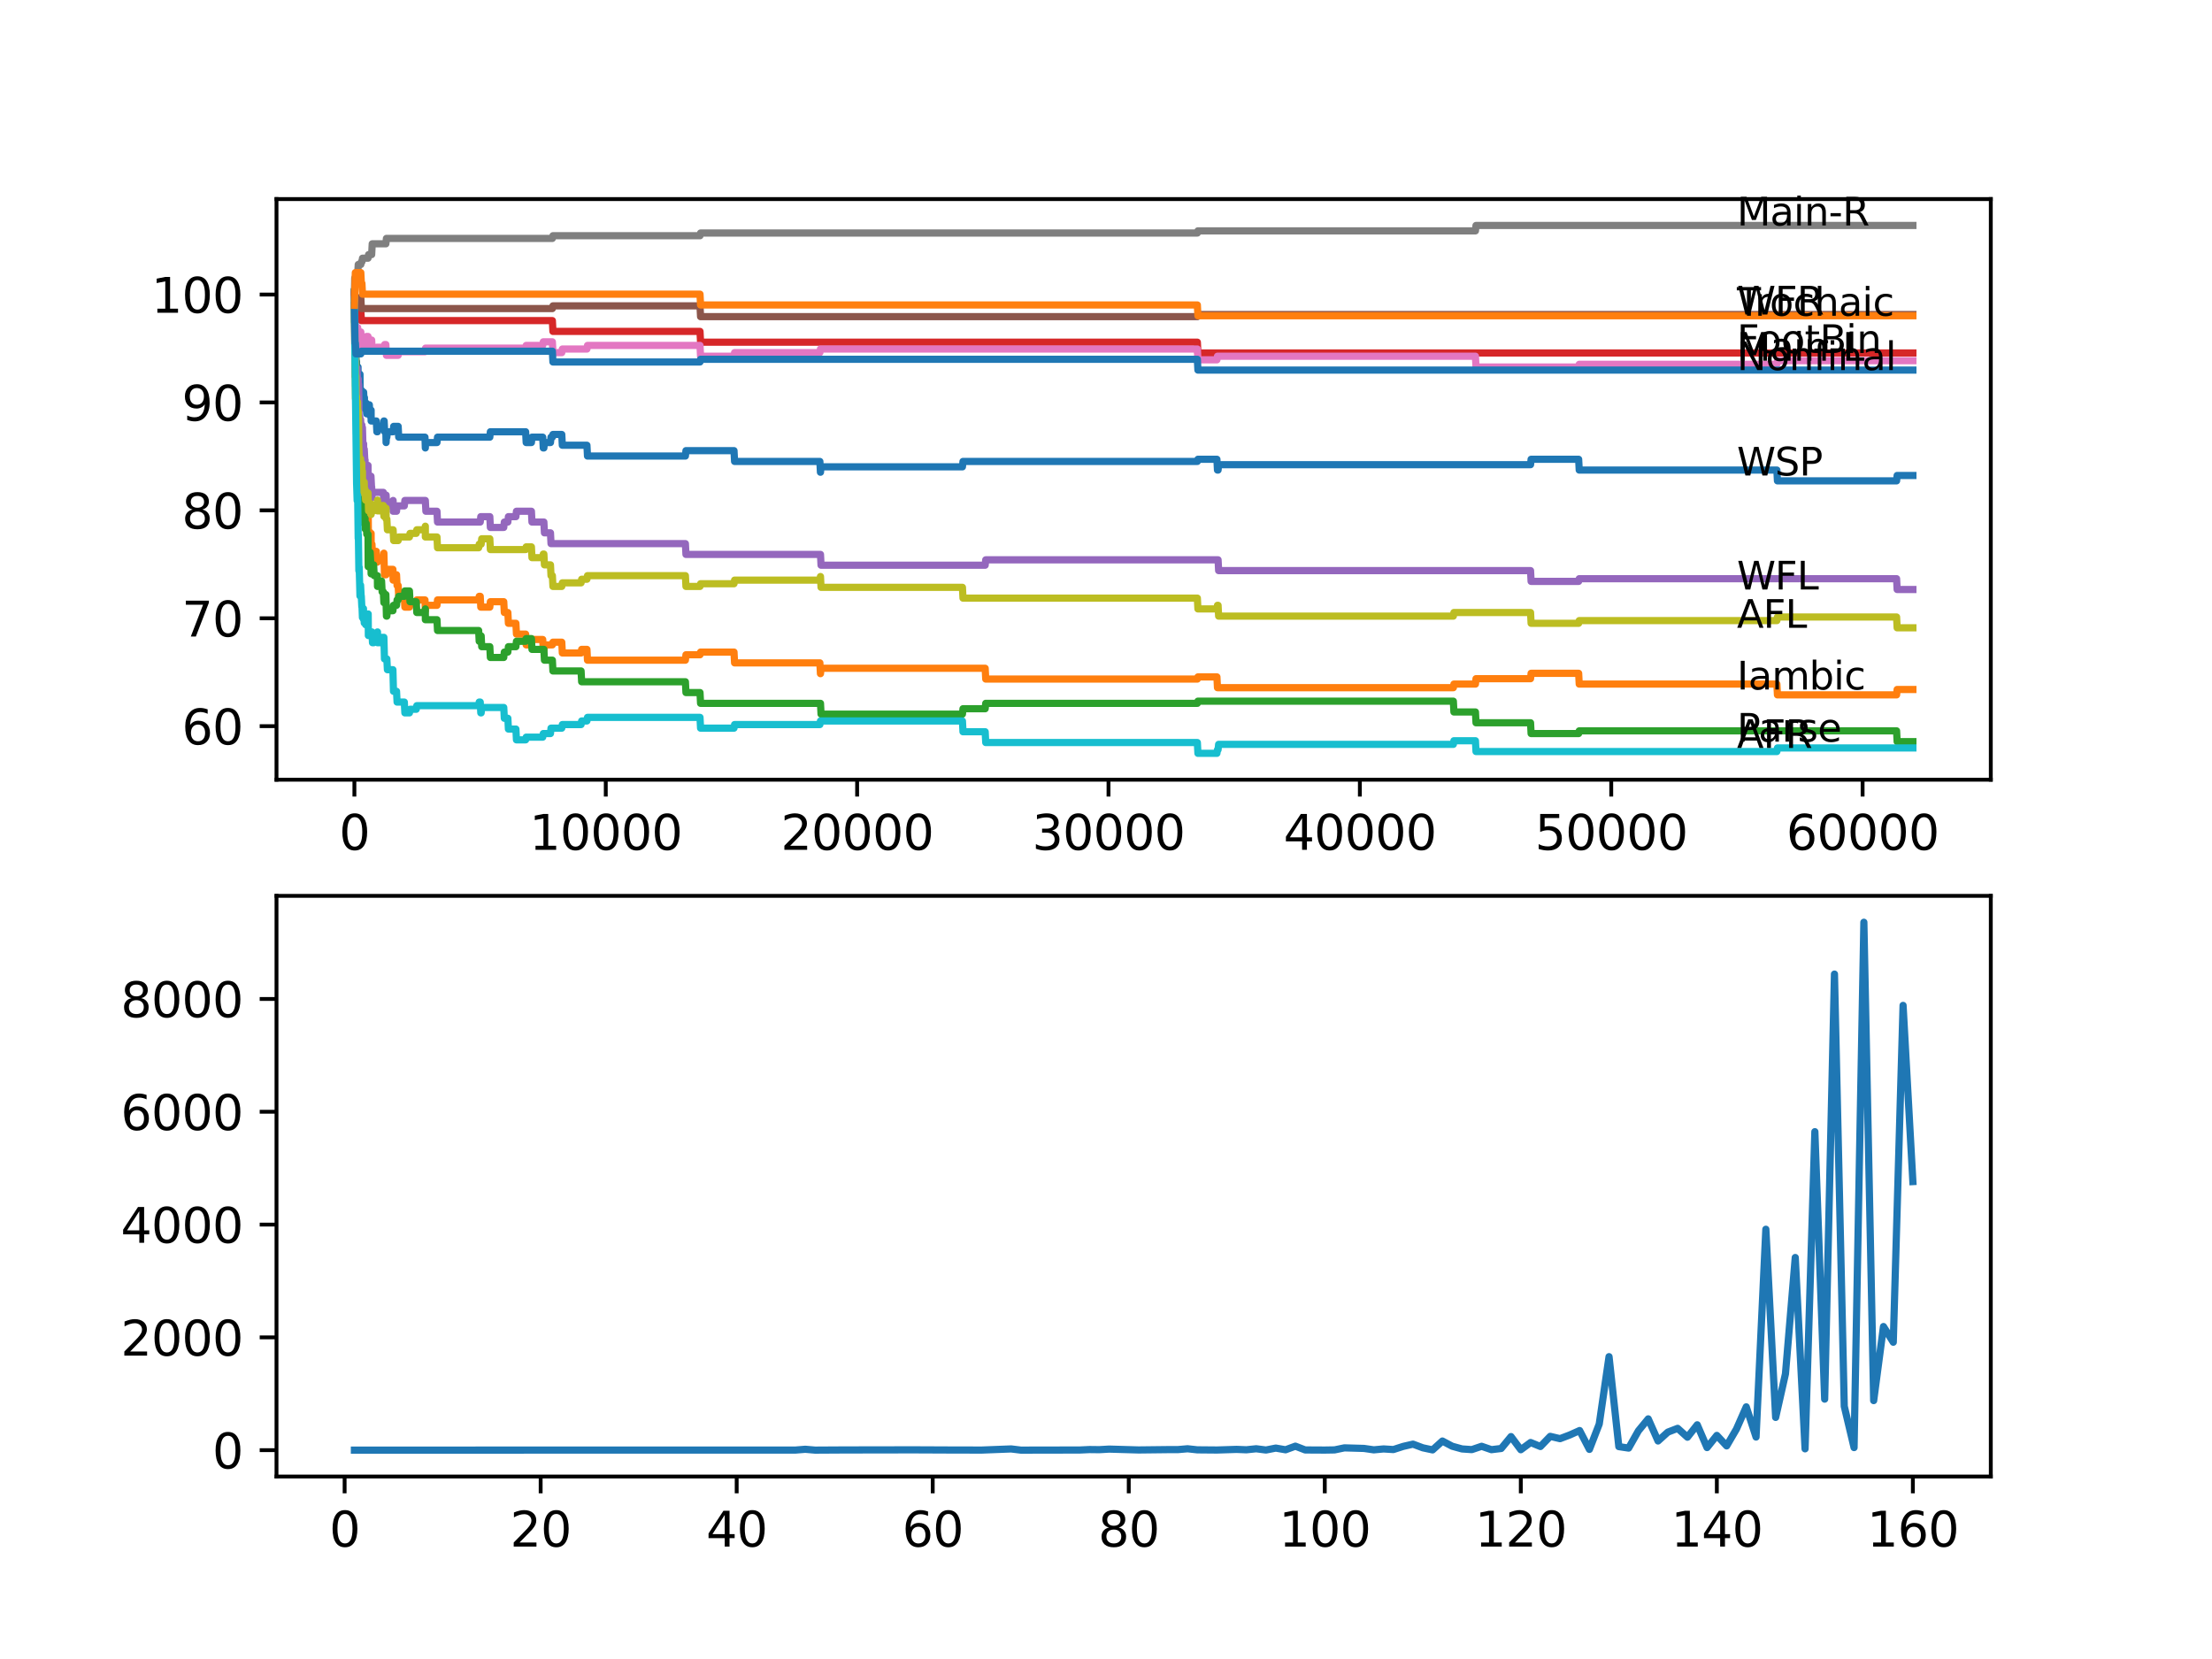 <?xml version="1.0" encoding="utf-8" standalone="no"?>
<!DOCTYPE svg PUBLIC "-//W3C//DTD SVG 1.1//EN"
  "http://www.w3.org/Graphics/SVG/1.1/DTD/svg11.dtd">
<svg xmlns:xlink="http://www.w3.org/1999/xlink" width="460.8pt" height="345.6pt" viewBox="0 0 460.8 345.6" xmlns="http://www.w3.org/2000/svg" version="1.1">
 <defs>
  <style type="text/css">*{stroke-linejoin: round; stroke-linecap: butt}</style>
 </defs>
 <g id="figure_1">
  <g id="patch_1">
   <path d="M 0 345.6 
L 460.8 345.6 
L 460.8 0 
L 0 0 
z
" style="fill: #ffffff"/>
  </g>
  <g id="axes_1">
   <g id="patch_2">
    <path d="M 57.6 162.432 
L 414.72 162.432 
L 414.72 41.472 
L 57.6 41.472 
z
" style="fill: #ffffff"/>
   </g>
   <g id="matplotlib.axis_1">
    <g id="xtick_1">
     <g id="line2d_1">
      <defs>
       <path id="m414b58ec48" d="M 0 0 
L 0 3.5 
" style="stroke: #000000; stroke-width: 0.8"/>
      </defs>
      <g>
       <use xlink:href="#m414b58ec48" x="73.827" y="162.432" style="stroke: #000000; stroke-width: 0.8"/>
      </g>
     </g>
     <g id="text_1">
      <!-- 0 -->
      <g transform="translate(70.646 177.03)scale(0.1 -0.1)">
       <defs>
        <path id="DejaVuSans-30" d="M 2034 4250 
Q 1547 4250 1301 3770 
Q 1056 3291 1056 2328 
Q 1056 1369 1301 889 
Q 1547 409 2034 409 
Q 2525 409 2770 889 
Q 3016 1369 3016 2328 
Q 3016 3291 2770 3770 
Q 2525 4250 2034 4250 
z
M 2034 4750 
Q 2819 4750 3233 4129 
Q 3647 3509 3647 2328 
Q 3647 1150 3233 529 
Q 2819 -91 2034 -91 
Q 1250 -91 836 529 
Q 422 1150 422 2328 
Q 422 3509 836 4129 
Q 1250 4750 2034 4750 
z
" transform="scale(0.016)"/>
       </defs>
       <use xlink:href="#DejaVuSans-30"/>
      </g>
     </g>
    </g>
    <g id="xtick_2">
     <g id="line2d_2">
      <g>
       <use xlink:href="#m414b58ec48" x="126.192" y="162.432" style="stroke: #000000; stroke-width: 0.8"/>
      </g>
     </g>
     <g id="text_2">
      <!-- 10000 -->
      <g transform="translate(110.286 177.03)scale(0.1 -0.1)">
       <defs>
        <path id="DejaVuSans-31" d="M 794 531 
L 1825 531 
L 1825 4091 
L 703 3866 
L 703 4441 
L 1819 4666 
L 2450 4666 
L 2450 531 
L 3481 531 
L 3481 0 
L 794 0 
L 794 531 
z
" transform="scale(0.016)"/>
       </defs>
       <use xlink:href="#DejaVuSans-31"/>
       <use xlink:href="#DejaVuSans-30" x="63.623"/>
       <use xlink:href="#DejaVuSans-30" x="127.246"/>
       <use xlink:href="#DejaVuSans-30" x="190.869"/>
       <use xlink:href="#DejaVuSans-30" x="254.492"/>
      </g>
     </g>
    </g>
    <g id="xtick_3">
     <g id="line2d_3">
      <g>
       <use xlink:href="#m414b58ec48" x="178.556" y="162.432" style="stroke: #000000; stroke-width: 0.8"/>
      </g>
     </g>
     <g id="text_3">
      <!-- 20000 -->
      <g transform="translate(162.65 177.03)scale(0.1 -0.1)">
       <defs>
        <path id="DejaVuSans-32" d="M 1228 531 
L 3431 531 
L 3431 0 
L 469 0 
L 469 531 
Q 828 903 1448 1529 
Q 2069 2156 2228 2338 
Q 2531 2678 2651 2914 
Q 2772 3150 2772 3378 
Q 2772 3750 2511 3984 
Q 2250 4219 1831 4219 
Q 1534 4219 1204 4116 
Q 875 4013 500 3803 
L 500 4441 
Q 881 4594 1212 4672 
Q 1544 4750 1819 4750 
Q 2544 4750 2975 4387 
Q 3406 4025 3406 3419 
Q 3406 3131 3298 2873 
Q 3191 2616 2906 2266 
Q 2828 2175 2409 1742 
Q 1991 1309 1228 531 
z
" transform="scale(0.016)"/>
       </defs>
       <use xlink:href="#DejaVuSans-32"/>
       <use xlink:href="#DejaVuSans-30" x="63.623"/>
       <use xlink:href="#DejaVuSans-30" x="127.246"/>
       <use xlink:href="#DejaVuSans-30" x="190.869"/>
       <use xlink:href="#DejaVuSans-30" x="254.492"/>
      </g>
     </g>
    </g>
    <g id="xtick_4">
     <g id="line2d_4">
      <g>
       <use xlink:href="#m414b58ec48" x="230.921" y="162.432" style="stroke: #000000; stroke-width: 0.8"/>
      </g>
     </g>
     <g id="text_4">
      <!-- 30000 -->
      <g transform="translate(215.015 177.03)scale(0.1 -0.1)">
       <defs>
        <path id="DejaVuSans-33" d="M 2597 2516 
Q 3050 2419 3304 2112 
Q 3559 1806 3559 1356 
Q 3559 666 3084 287 
Q 2609 -91 1734 -91 
Q 1441 -91 1130 -33 
Q 819 25 488 141 
L 488 750 
Q 750 597 1062 519 
Q 1375 441 1716 441 
Q 2309 441 2620 675 
Q 2931 909 2931 1356 
Q 2931 1769 2642 2001 
Q 2353 2234 1838 2234 
L 1294 2234 
L 1294 2753 
L 1863 2753 
Q 2328 2753 2575 2939 
Q 2822 3125 2822 3475 
Q 2822 3834 2567 4026 
Q 2313 4219 1838 4219 
Q 1578 4219 1281 4162 
Q 984 4106 628 3988 
L 628 4550 
Q 988 4650 1302 4700 
Q 1616 4750 1894 4750 
Q 2613 4750 3031 4423 
Q 3450 4097 3450 3541 
Q 3450 3153 3228 2886 
Q 3006 2619 2597 2516 
z
" transform="scale(0.016)"/>
       </defs>
       <use xlink:href="#DejaVuSans-33"/>
       <use xlink:href="#DejaVuSans-30" x="63.623"/>
       <use xlink:href="#DejaVuSans-30" x="127.246"/>
       <use xlink:href="#DejaVuSans-30" x="190.869"/>
       <use xlink:href="#DejaVuSans-30" x="254.492"/>
      </g>
     </g>
    </g>
    <g id="xtick_5">
     <g id="line2d_5">
      <g>
       <use xlink:href="#m414b58ec48" x="283.285" y="162.432" style="stroke: #000000; stroke-width: 0.8"/>
      </g>
     </g>
     <g id="text_5">
      <!-- 40000 -->
      <g transform="translate(267.379 177.03)scale(0.1 -0.1)">
       <defs>
        <path id="DejaVuSans-34" d="M 2419 4116 
L 825 1625 
L 2419 1625 
L 2419 4116 
z
M 2253 4666 
L 3047 4666 
L 3047 1625 
L 3713 1625 
L 3713 1100 
L 3047 1100 
L 3047 0 
L 2419 0 
L 2419 1100 
L 313 1100 
L 313 1709 
L 2253 4666 
z
" transform="scale(0.016)"/>
       </defs>
       <use xlink:href="#DejaVuSans-34"/>
       <use xlink:href="#DejaVuSans-30" x="63.623"/>
       <use xlink:href="#DejaVuSans-30" x="127.246"/>
       <use xlink:href="#DejaVuSans-30" x="190.869"/>
       <use xlink:href="#DejaVuSans-30" x="254.492"/>
      </g>
     </g>
    </g>
    <g id="xtick_6">
     <g id="line2d_6">
      <g>
       <use xlink:href="#m414b58ec48" x="335.65" y="162.432" style="stroke: #000000; stroke-width: 0.8"/>
      </g>
     </g>
     <g id="text_6">
      <!-- 50000 -->
      <g transform="translate(319.744 177.03)scale(0.1 -0.1)">
       <defs>
        <path id="DejaVuSans-35" d="M 691 4666 
L 3169 4666 
L 3169 4134 
L 1269 4134 
L 1269 2991 
Q 1406 3038 1543 3061 
Q 1681 3084 1819 3084 
Q 2600 3084 3056 2656 
Q 3513 2228 3513 1497 
Q 3513 744 3044 326 
Q 2575 -91 1722 -91 
Q 1428 -91 1123 -41 
Q 819 9 494 109 
L 494 744 
Q 775 591 1075 516 
Q 1375 441 1709 441 
Q 2250 441 2565 725 
Q 2881 1009 2881 1497 
Q 2881 1984 2565 2268 
Q 2250 2553 1709 2553 
Q 1456 2553 1204 2497 
Q 953 2441 691 2322 
L 691 4666 
z
" transform="scale(0.016)"/>
       </defs>
       <use xlink:href="#DejaVuSans-35"/>
       <use xlink:href="#DejaVuSans-30" x="63.623"/>
       <use xlink:href="#DejaVuSans-30" x="127.246"/>
       <use xlink:href="#DejaVuSans-30" x="190.869"/>
       <use xlink:href="#DejaVuSans-30" x="254.492"/>
      </g>
     </g>
    </g>
    <g id="xtick_7">
     <g id="line2d_7">
      <g>
       <use xlink:href="#m414b58ec48" x="388.014" y="162.432" style="stroke: #000000; stroke-width: 0.8"/>
      </g>
     </g>
     <g id="text_7">
      <!-- 60000 -->
      <g transform="translate(372.108 177.03)scale(0.1 -0.1)">
       <defs>
        <path id="DejaVuSans-36" d="M 2113 2584 
Q 1688 2584 1439 2293 
Q 1191 2003 1191 1497 
Q 1191 994 1439 701 
Q 1688 409 2113 409 
Q 2538 409 2786 701 
Q 3034 994 3034 1497 
Q 3034 2003 2786 2293 
Q 2538 2584 2113 2584 
z
M 3366 4563 
L 3366 3988 
Q 3128 4100 2886 4159 
Q 2644 4219 2406 4219 
Q 1781 4219 1451 3797 
Q 1122 3375 1075 2522 
Q 1259 2794 1537 2939 
Q 1816 3084 2150 3084 
Q 2853 3084 3261 2657 
Q 3669 2231 3669 1497 
Q 3669 778 3244 343 
Q 2819 -91 2113 -91 
Q 1303 -91 875 529 
Q 447 1150 447 2328 
Q 447 3434 972 4092 
Q 1497 4750 2381 4750 
Q 2619 4750 2861 4703 
Q 3103 4656 3366 4563 
z
" transform="scale(0.016)"/>
       </defs>
       <use xlink:href="#DejaVuSans-36"/>
       <use xlink:href="#DejaVuSans-30" x="63.623"/>
       <use xlink:href="#DejaVuSans-30" x="127.246"/>
       <use xlink:href="#DejaVuSans-30" x="190.869"/>
       <use xlink:href="#DejaVuSans-30" x="254.492"/>
      </g>
     </g>
    </g>
   </g>
   <g id="matplotlib.axis_2">
    <g id="ytick_1">
     <g id="line2d_8">
      <defs>
       <path id="mf7046c7c56" d="M 0 0 
L -3.5 0 
" style="stroke: #000000; stroke-width: 0.8"/>
      </defs>
      <g>
       <use xlink:href="#mf7046c7c56" x="57.6" y="151.276" style="stroke: #000000; stroke-width: 0.8"/>
      </g>
     </g>
     <g id="text_8">
      <!-- 60 -->
      <g transform="translate(37.875 155.076)scale(0.1 -0.1)">
       <use xlink:href="#DejaVuSans-36"/>
       <use xlink:href="#DejaVuSans-30" x="63.623"/>
      </g>
     </g>
    </g>
    <g id="ytick_2">
     <g id="line2d_9">
      <g>
       <use xlink:href="#mf7046c7c56" x="57.6" y="128.797" style="stroke: #000000; stroke-width: 0.8"/>
      </g>
     </g>
     <g id="text_9">
      <!-- 70 -->
      <g transform="translate(37.875 132.596)scale(0.1 -0.1)">
       <defs>
        <path id="DejaVuSans-37" d="M 525 4666 
L 3525 4666 
L 3525 4397 
L 1831 0 
L 1172 0 
L 2766 4134 
L 525 4134 
L 525 4666 
z
" transform="scale(0.016)"/>
       </defs>
       <use xlink:href="#DejaVuSans-37"/>
       <use xlink:href="#DejaVuSans-30" x="63.623"/>
      </g>
     </g>
    </g>
    <g id="ytick_3">
     <g id="line2d_10">
      <g>
       <use xlink:href="#mf7046c7c56" x="57.6" y="106.317" style="stroke: #000000; stroke-width: 0.8"/>
      </g>
     </g>
     <g id="text_10">
      <!-- 80 -->
      <g transform="translate(37.875 110.116)scale(0.1 -0.1)">
       <defs>
        <path id="DejaVuSans-38" d="M 2034 2216 
Q 1584 2216 1326 1975 
Q 1069 1734 1069 1313 
Q 1069 891 1326 650 
Q 1584 409 2034 409 
Q 2484 409 2743 651 
Q 3003 894 3003 1313 
Q 3003 1734 2745 1975 
Q 2488 2216 2034 2216 
z
M 1403 2484 
Q 997 2584 770 2862 
Q 544 3141 544 3541 
Q 544 4100 942 4425 
Q 1341 4750 2034 4750 
Q 2731 4750 3128 4425 
Q 3525 4100 3525 3541 
Q 3525 3141 3298 2862 
Q 3072 2584 2669 2484 
Q 3125 2378 3379 2068 
Q 3634 1759 3634 1313 
Q 3634 634 3220 271 
Q 2806 -91 2034 -91 
Q 1263 -91 848 271 
Q 434 634 434 1313 
Q 434 1759 690 2068 
Q 947 2378 1403 2484 
z
M 1172 3481 
Q 1172 3119 1398 2916 
Q 1625 2713 2034 2713 
Q 2441 2713 2670 2916 
Q 2900 3119 2900 3481 
Q 2900 3844 2670 4047 
Q 2441 4250 2034 4250 
Q 1625 4250 1398 4047 
Q 1172 3844 1172 3481 
z
" transform="scale(0.016)"/>
       </defs>
       <use xlink:href="#DejaVuSans-38"/>
       <use xlink:href="#DejaVuSans-30" x="63.623"/>
      </g>
     </g>
    </g>
    <g id="ytick_4">
     <g id="line2d_11">
      <g>
       <use xlink:href="#mf7046c7c56" x="57.6" y="83.837" style="stroke: #000000; stroke-width: 0.8"/>
      </g>
     </g>
     <g id="text_11">
      <!-- 90 -->
      <g transform="translate(37.875 87.636)scale(0.1 -0.1)">
       <defs>
        <path id="DejaVuSans-39" d="M 703 97 
L 703 672 
Q 941 559 1184 500 
Q 1428 441 1663 441 
Q 2288 441 2617 861 
Q 2947 1281 2994 2138 
Q 2813 1869 2534 1725 
Q 2256 1581 1919 1581 
Q 1219 1581 811 2004 
Q 403 2428 403 3163 
Q 403 3881 828 4315 
Q 1253 4750 1959 4750 
Q 2769 4750 3195 4129 
Q 3622 3509 3622 2328 
Q 3622 1225 3098 567 
Q 2575 -91 1691 -91 
Q 1453 -91 1209 -44 
Q 966 3 703 97 
z
M 1959 2075 
Q 2384 2075 2632 2365 
Q 2881 2656 2881 3163 
Q 2881 3666 2632 3958 
Q 2384 4250 1959 4250 
Q 1534 4250 1286 3958 
Q 1038 3666 1038 3163 
Q 1038 2656 1286 2365 
Q 1534 2075 1959 2075 
z
" transform="scale(0.016)"/>
       </defs>
       <use xlink:href="#DejaVuSans-39"/>
       <use xlink:href="#DejaVuSans-30" x="63.623"/>
      </g>
     </g>
    </g>
    <g id="ytick_5">
     <g id="line2d_12">
      <g>
       <use xlink:href="#mf7046c7c56" x="57.6" y="61.357" style="stroke: #000000; stroke-width: 0.8"/>
      </g>
     </g>
     <g id="text_12">
      <!-- 100 -->
      <g transform="translate(31.512 65.156)scale(0.1 -0.1)">
       <use xlink:href="#DejaVuSans-31"/>
       <use xlink:href="#DejaVuSans-30" x="63.623"/>
       <use xlink:href="#DejaVuSans-30" x="127.246"/>
      </g>
     </g>
    </g>
   </g>
   <g id="line2d_13">
    <path d="M 73.833 60.795 
L 73.843 60.795 
L 73.974 69.975 
L 73.99 68.776 
L 74.006 73.272 
L 74.074 71.586 
L 74.105 71.586 
L 74.189 77.58 
L 74.225 76.456 
L 74.241 76.456 
L 74.273 75.332 
L 74.288 79.828 
L 74.341 78.704 
L 74.487 78.704 
L 74.582 76.456 
L 74.597 78.704 
L 74.608 78.704 
L 74.623 83.2 
L 74.718 80.203 
L 74.728 80.203 
L 74.739 81.327 
L 74.843 79.079 
L 74.953 79.079 
L 74.99 77.955 
L 75.027 82.451 
L 75.048 82.451 
L 75.116 82.451 
L 75.231 81.327 
L 75.325 81.327 
L 75.377 83.575 
L 75.435 81.701 
L 75.451 81.701 
L 75.503 83.949 
L 75.561 81.701 
L 75.749 81.701 
L 75.864 83.949 
L 75.88 83.949 
L 75.917 82.825 
L 75.922 85.073 
L 75.985 85.073 
L 76.048 85.073 
L 76.163 83.949 
L 76.257 83.949 
L 76.372 86.197 
L 76.666 86.197 
L 76.786 84.324 
L 76.943 84.324 
L 77.058 86.572 
L 77.278 86.572 
L 77.31 85.448 
L 77.315 87.696 
L 77.383 87.696 
L 78.394 87.696 
L 78.509 89.944 
L 78.64 89.944 
L 78.755 88.82 
L 79.855 88.82 
L 79.97 87.696 
L 80.022 87.696 
L 80.137 89.944 
L 80.384 89.944 
L 80.431 92.192 
L 80.493 91.068 
L 80.588 91.068 
L 80.703 89.944 
L 81.892 89.944 
L 82.007 88.82 
L 82.944 88.82 
L 83.059 91.068 
L 88.531 91.068 
L 88.605 93.316 
L 88.641 92.192 
L 91.029 92.192 
L 91.144 91.068 
L 102.036 91.068 
L 102.151 89.944 
L 109.498 89.944 
L 109.613 92.192 
L 110.703 92.192 
L 110.818 91.068 
L 113.059 91.068 
L 113.174 93.316 
L 113.3 93.316 
L 113.415 92.192 
L 114.672 92.192 
L 114.787 91.068 
L 115.07 91.068 
L 115.185 90.506 
L 117.028 90.506 
L 117.143 92.754 
L 122.27 92.754 
L 122.385 95.002 
L 142.781 95.002 
L 142.896 93.878 
L 152.908 93.878 
L 153.024 96.126 
L 170.796 96.126 
L 170.911 98.374 
L 170.922 98.374 
L 171.037 97.25 
L 200.492 97.25 
L 200.607 96.126 
L 249.432 96.126 
L 249.547 95.676 
L 253.506 95.676 
L 253.621 97.924 
L 253.747 97.924 
L 253.862 96.8 
L 318.841 96.8 
L 318.956 95.676 
L 328.863 95.676 
L 328.979 97.924 
L 370.158 97.924 
L 370.273 100.172 
L 395.094 100.172 
L 395.209 99.048 
L 398.487 99.048 
L 398.487 99.048 
" clip-path="url(#p7e39202a92)" style="fill: none; stroke: #1f77b4; stroke-width: 1.5; stroke-linecap: square"/>
   </g>
   <g id="line2d_14">
    <path d="M 73.833 61.357 
L 73.979 78.404 
L 73.985 78.404 
L 74.105 74.958 
L 74.178 80.952 
L 74.225 79.453 
L 74.241 79.453 
L 74.246 78.329 
L 74.299 86.572 
L 74.314 86.572 
L 74.383 86.572 
L 74.487 88.82 
L 74.493 87.696 
L 74.508 87.696 
L 74.571 85.448 
L 74.587 89.944 
L 74.608 89.944 
L 74.618 89.944 
L 74.692 93.316 
L 74.728 90.693 
L 74.828 88.82 
L 74.739 91.817 
L 74.833 91.068 
L 74.943 91.068 
L 75.042 98.187 
L 75.063 96.688 
L 75.116 96.688 
L 75.231 95.002 
L 75.262 95.002 
L 75.377 99.498 
L 75.414 97.625 
L 75.456 102.121 
L 75.472 102.121 
L 75.556 102.121 
L 75.671 100.997 
L 75.686 100.997 
L 75.718 100.247 
L 75.723 102.495 
L 75.791 101.746 
L 75.807 101.746 
L 75.927 106.242 
L 76.048 106.242 
L 76.063 105.118 
L 76.069 107.366 
L 76.152 107.366 
L 76.257 107.366 
L 76.294 109.614 
L 76.367 108.865 
L 76.666 108.865 
L 76.702 106.242 
L 76.734 110.738 
L 76.76 110.738 
L 76.943 110.738 
L 77.058 112.986 
L 77.116 112.986 
L 77.231 112.237 
L 77.278 112.237 
L 77.31 111.113 
L 77.315 113.36 
L 77.383 113.36 
L 77.483 113.36 
L 77.598 115.608 
L 77.833 115.608 
L 77.949 114.859 
L 78.394 114.859 
L 78.509 117.107 
L 78.614 117.107 
L 78.729 116.358 
L 79.855 116.358 
L 79.97 115.234 
L 80.09 119.73 
L 80.431 119.73 
L 80.546 118.606 
L 81.85 118.606 
L 81.892 120.854 
L 81.96 119.73 
L 82.604 119.73 
L 82.719 121.978 
L 82.944 121.978 
L 83.059 124.226 
L 84.227 124.226 
L 84.342 126.474 
L 85.295 126.474 
L 85.411 125.724 
L 86.709 125.724 
L 86.824 124.975 
L 88.531 124.975 
L 88.605 127.223 
L 88.641 126.099 
L 91.029 126.099 
L 91.144 124.975 
L 99.711 124.975 
L 99.826 124.226 
L 100.041 124.226 
L 100.156 126.474 
L 102.036 126.474 
L 102.151 125.35 
L 104.942 125.35 
L 105.058 127.598 
L 105.796 127.598 
L 105.911 129.846 
L 107.472 129.846 
L 107.587 132.094 
L 109.498 132.094 
L 109.613 134.342 
L 110.703 134.342 
L 110.818 133.218 
L 113.059 133.218 
L 113.174 135.466 
L 113.3 135.466 
L 113.415 134.342 
L 115.07 134.342 
L 115.185 133.78 
L 117.028 133.78 
L 117.143 136.028 
L 121.05 136.028 
L 121.165 135.278 
L 122.27 135.278 
L 122.385 137.526 
L 142.781 137.526 
L 142.896 136.402 
L 145.823 136.402 
L 145.939 135.84 
L 152.908 135.84 
L 153.024 138.088 
L 170.796 138.088 
L 170.911 140.336 
L 170.922 140.336 
L 171.037 139.212 
L 205.231 139.212 
L 205.346 141.46 
L 249.432 141.46 
L 249.547 141.011 
L 253.506 141.011 
L 253.621 143.259 
L 302.76 143.259 
L 302.875 142.509 
L 307.363 142.509 
L 307.478 141.385 
L 318.841 141.385 
L 318.956 140.261 
L 328.863 140.261 
L 328.979 142.509 
L 370.158 142.509 
L 370.273 144.757 
L 395.094 144.757 
L 395.209 143.633 
L 398.487 143.633 
L 398.487 143.633 
" clip-path="url(#p7e39202a92)" style="fill: none; stroke: #ff7f0e; stroke-width: 1.5; stroke-linecap: square"/>
   </g>
   <g id="line2d_15">
    <path d="M 73.833 60.795 
L 73.838 60.346 
L 73.864 67.09 
L 73.885 65.591 
L 73.896 65.591 
L 74.006 70.836 
L 74.016 69.712 
L 74.058 69.712 
L 74.184 78.142 
L 74.189 78.142 
L 74.215 77.018 
L 74.262 82.638 
L 74.283 80.952 
L 74.294 80.952 
L 74.377 79.828 
L 74.383 82.076 
L 74.403 80.952 
L 74.529 87.696 
L 74.571 87.696 
L 74.623 85.823 
L 74.629 88.071 
L 74.681 86.947 
L 74.692 86.947 
L 74.817 95.189 
L 74.828 95.189 
L 74.948 92.941 
L 75.074 100.247 
L 75.163 100.247 
L 75.262 102.495 
L 75.273 101.371 
L 75.325 101.371 
L 75.377 100.622 
L 75.383 102.87 
L 75.43 101.746 
L 75.451 101.746 
L 75.556 101.184 
L 75.671 103.432 
L 75.686 103.432 
L 75.807 109.052 
L 75.922 107.928 
L 76.048 107.928 
L 76.063 110.176 
L 76.158 109.052 
L 76.294 109.052 
L 76.409 111.3 
L 76.666 111.3 
L 76.702 118.044 
L 76.786 115.796 
L 76.943 115.796 
L 77.058 115.046 
L 77.116 115.046 
L 77.231 117.294 
L 77.278 117.294 
L 77.31 119.542 
L 77.388 118.793 
L 77.483 118.793 
L 77.598 117.669 
L 77.833 117.669 
L 77.949 119.917 
L 78.614 119.917 
L 78.64 122.165 
L 78.724 121.041 
L 79.488 121.041 
L 79.603 123.289 
L 79.855 123.289 
L 79.97 125.537 
L 80.085 123.851 
L 80.384 123.851 
L 80.504 128.347 
L 80.588 128.347 
L 80.703 127.223 
L 81.85 127.223 
L 81.965 126.099 
L 82.604 126.099 
L 82.719 124.975 
L 82.944 124.975 
L 83.059 124.226 
L 84.227 124.226 
L 84.342 123.102 
L 85.295 123.102 
L 85.411 125.35 
L 86.709 125.35 
L 86.824 127.598 
L 88.531 127.598 
L 88.605 126.848 
L 88.61 129.096 
L 88.631 129.096 
L 91.029 129.096 
L 91.144 131.344 
L 99.711 131.344 
L 99.826 133.592 
L 100.041 133.592 
L 100.156 132.468 
L 100.235 132.468 
L 100.35 134.716 
L 102.036 134.716 
L 102.151 136.964 
L 104.942 136.964 
L 105.058 135.84 
L 105.796 135.84 
L 105.911 134.716 
L 107.472 134.716 
L 107.587 133.592 
L 109.498 133.592 
L 109.613 133.03 
L 110.703 133.03 
L 110.818 135.278 
L 113.3 135.278 
L 113.415 137.526 
L 115.07 137.526 
L 115.185 139.774 
L 121.05 139.774 
L 121.165 142.022 
L 142.781 142.022 
L 142.896 144.27 
L 145.823 144.27 
L 145.939 146.518 
L 170.922 146.518 
L 171.037 148.766 
L 200.492 148.766 
L 200.607 147.642 
L 205.231 147.642 
L 205.346 146.518 
L 249.432 146.518 
L 249.547 146.069 
L 302.76 146.069 
L 302.875 148.317 
L 307.363 148.317 
L 307.478 150.565 
L 318.841 150.565 
L 318.956 152.813 
L 328.863 152.813 
L 328.979 152.251 
L 395.094 152.251 
L 395.209 154.499 
L 398.487 154.499 
L 398.487 154.499 
" clip-path="url(#p7e39202a92)" style="fill: none; stroke: #2ca02c; stroke-width: 1.5; stroke-linecap: square"/>
   </g>
   <g id="line2d_16">
    <path d="M 73.833 61.357 
L 73.838 61.357 
L 73.859 60.795 
L 73.922 64.167 
L 74.089 64.167 
L 74.205 63.418 
L 74.377 63.418 
L 74.493 62.294 
L 74.508 62.294 
L 74.623 64.542 
L 75.163 64.542 
L 75.278 66.79 
L 115.07 66.79 
L 115.185 69.038 
L 145.823 69.038 
L 145.939 71.286 
L 249.432 71.286 
L 249.547 73.534 
L 398.487 73.534 
L 398.487 73.534 
" clip-path="url(#p7e39202a92)" style="fill: none; stroke: #d62728; stroke-width: 1.5; stroke-linecap: square"/>
   </g>
   <g id="line2d_17">
    <path d="M 73.833 61.357 
L 73.848 61.357 
L 73.974 69.6 
L 73.985 68.851 
L 74.032 73.346 
L 74.058 73.346 
L 74.105 77.842 
L 74.173 77.28 
L 74.241 77.28 
L 74.246 79.528 
L 74.283 76.718 
L 74.346 76.718 
L 74.377 76.718 
L 74.493 80.09 
L 74.571 80.09 
L 74.623 78.966 
L 74.629 81.214 
L 74.681 80.09 
L 74.712 80.09 
L 74.828 89.082 
L 74.838 87.958 
L 74.943 87.958 
L 74.953 86.834 
L 74.959 89.082 
L 75.053 87.396 
L 75.116 87.396 
L 75.231 89.644 
L 75.262 89.644 
L 75.377 88.52 
L 75.414 90.768 
L 75.487 89.082 
L 75.503 89.082 
L 75.624 93.578 
L 75.718 93.578 
L 75.749 92.454 
L 75.755 94.702 
L 75.828 93.578 
L 75.88 93.578 
L 75.995 95.826 
L 76.048 95.826 
L 76.063 98.074 
L 76.158 96.95 
L 76.666 96.95 
L 76.702 101.446 
L 76.781 99.198 
L 77.278 99.198 
L 77.394 101.446 
L 77.425 101.446 
L 77.483 103.694 
L 77.535 102.57 
L 79.855 102.57 
L 79.97 104.818 
L 80.085 103.132 
L 80.431 103.132 
L 80.546 105.38 
L 81.85 105.38 
L 81.892 104.256 
L 81.897 106.504 
L 81.954 106.504 
L 82.604 106.504 
L 82.719 105.38 
L 84.227 105.38 
L 84.342 104.256 
L 88.605 104.256 
L 88.72 106.504 
L 91.029 106.504 
L 91.144 108.752 
L 100.041 108.752 
L 100.156 107.628 
L 102.036 107.628 
L 102.151 109.876 
L 104.942 109.876 
L 105.058 108.752 
L 105.796 108.752 
L 105.911 107.628 
L 107.472 107.628 
L 107.587 106.504 
L 110.703 106.504 
L 110.818 108.752 
L 113.3 108.752 
L 113.415 111 
L 114.672 111 
L 114.787 113.248 
L 142.781 113.248 
L 142.896 115.496 
L 170.922 115.496 
L 171.037 117.744 
L 205.231 117.744 
L 205.346 116.62 
L 253.747 116.62 
L 253.862 118.868 
L 318.841 118.868 
L 318.956 121.116 
L 328.863 121.116 
L 328.979 120.554 
L 395.094 120.554 
L 395.209 122.802 
L 398.487 122.802 
L 398.487 122.802 
" clip-path="url(#p7e39202a92)" style="fill: none; stroke: #9467bd; stroke-width: 1.5; stroke-linecap: square"/>
   </g>
   <g id="line2d_18">
    <path d="M 73.833 60.795 
L 73.859 60.346 
L 73.901 64.092 
L 73.917 64.092 
L 74.037 62.032 
L 75.163 62.032 
L 75.278 64.28 
L 115.07 64.28 
L 115.185 63.718 
L 145.823 63.718 
L 145.939 65.966 
L 249.432 65.966 
L 249.547 65.516 
L 398.487 65.516 
L 398.487 65.516 
" clip-path="url(#p7e39202a92)" style="fill: none; stroke: #8c564b; stroke-width: 1.5; stroke-linecap: square"/>
   </g>
   <g id="line2d_19">
    <path d="M 73.833 63.605 
L 73.943 73.534 
L 73.958 72.035 
L 73.985 72.035 
L 74.121 69.15 
L 74.136 71.398 
L 74.231 69.9 
L 74.273 69.9 
L 74.398 68.214 
L 74.508 68.214 
L 74.618 71.96 
L 74.623 71.211 
L 74.733 71.211 
L 74.849 70.462 
L 74.99 70.462 
L 75.105 69.15 
L 75.163 69.15 
L 75.278 71.398 
L 75.325 71.398 
L 75.398 70.649 
L 75.404 72.897 
L 75.425 72.897 
L 75.451 72.897 
L 75.566 72.335 
L 75.749 72.335 
L 75.864 71.586 
L 75.917 71.586 
L 76.032 70.836 
L 76.257 70.836 
L 76.372 70.087 
L 76.666 70.087 
L 76.781 72.335 
L 76.943 72.335 
L 77.058 71.586 
L 77.31 71.586 
L 77.425 70.836 
L 77.54 73.084 
L 78.394 73.084 
L 78.509 72.335 
L 80.022 72.335 
L 80.137 71.773 
L 80.384 71.773 
L 80.499 74.021 
L 82.944 74.021 
L 83.059 73.272 
L 88.531 73.272 
L 88.647 72.522 
L 109.498 72.522 
L 109.613 71.96 
L 113.059 71.96 
L 113.174 71.211 
L 115.07 71.211 
L 115.185 73.459 
L 117.028 73.459 
L 117.143 72.71 
L 122.27 72.71 
L 122.385 71.96 
L 145.823 71.96 
L 145.939 74.208 
L 152.908 74.208 
L 153.024 73.459 
L 170.796 73.459 
L 170.911 72.71 
L 249.432 72.71 
L 249.547 74.958 
L 253.506 74.958 
L 253.621 74.208 
L 307.363 74.208 
L 307.478 76.456 
L 328.863 76.456 
L 328.979 75.894 
L 370.158 75.894 
L 370.273 75.145 
L 398.487 75.145 
L 398.487 75.145 
" clip-path="url(#p7e39202a92)" style="fill: none; stroke: #e377c2; stroke-width: 1.5; stroke-linecap: square"/>
   </g>
   <g id="line2d_20">
    <path d="M 73.833 60.795 
L 73.896 57.91 
L 73.964 58.66 
L 74.032 58.66 
L 74.152 57.348 
L 74.508 57.348 
L 74.629 55.1 
L 75.163 55.1 
L 75.278 54.538 
L 75.398 54.538 
L 75.514 53.789 
L 76.666 53.789 
L 76.781 53.04 
L 77.425 53.04 
L 77.54 50.792 
L 80.384 50.792 
L 80.499 49.668 
L 115.07 49.668 
L 115.185 49.106 
L 145.823 49.106 
L 145.939 48.544 
L 249.432 48.544 
L 249.547 48.094 
L 307.363 48.094 
L 307.478 46.97 
L 398.487 46.97 
L 398.487 46.97 
" clip-path="url(#p7e39202a92)" style="fill: none; stroke: #7f7f7f; stroke-width: 1.5; stroke-linecap: square"/>
   </g>
   <g id="line2d_21">
    <path d="M 73.833 63.605 
L 73.948 75.22 
L 73.859 63.418 
L 73.969 74.47 
L 73.974 74.47 
L 74.058 83.013 
L 74.006 74.021 
L 74.1 82.263 
L 74.105 82.263 
L 74.147 78.329 
L 74.194 83.575 
L 74.199 83.575 
L 74.215 83.575 
L 74.294 82.638 
L 74.246 85.073 
L 74.314 84.886 
L 74.403 84.886 
L 74.487 83.762 
L 74.493 86.01 
L 74.508 86.01 
L 74.524 86.01 
L 74.582 88.258 
L 74.623 85.635 
L 74.639 87.883 
L 74.692 87.883 
L 74.697 87.134 
L 74.733 93.878 
L 74.749 93.129 
L 74.864 96.875 
L 74.948 96.875 
L 74.959 98.374 
L 75.063 95.564 
L 75.116 95.564 
L 75.163 97.812 
L 75.226 97.25 
L 75.325 97.25 
L 75.377 96.501 
L 75.383 98.749 
L 75.425 98.749 
L 75.451 98.749 
L 75.503 98.187 
L 75.508 100.435 
L 75.545 100.435 
L 75.556 100.435 
L 75.671 102.683 
L 75.686 102.683 
L 75.812 100.435 
L 75.88 100.435 
L 75.917 102.683 
L 75.99 101.933 
L 76.048 101.933 
L 76.163 104.181 
L 76.257 104.181 
L 76.378 102.683 
L 76.666 102.683 
L 76.781 106.429 
L 76.943 106.429 
L 77.058 105.68 
L 77.116 105.68 
L 77.231 104.931 
L 77.278 104.931 
L 77.31 107.179 
L 77.388 106.429 
L 77.833 106.429 
L 77.949 105.68 
L 78.394 105.68 
L 78.509 104.931 
L 78.614 104.931 
L 78.64 104.181 
L 78.645 106.429 
L 78.713 106.429 
L 79.488 106.429 
L 79.603 105.305 
L 79.855 105.305 
L 79.97 107.553 
L 80.022 107.553 
L 80.137 106.991 
L 80.384 106.991 
L 80.431 105.867 
L 80.436 108.115 
L 80.488 108.115 
L 80.588 108.115 
L 80.703 110.363 
L 81.892 110.363 
L 82.007 112.611 
L 82.944 112.611 
L 83.059 111.862 
L 85.295 111.862 
L 85.411 111.113 
L 86.709 111.113 
L 86.824 110.363 
L 88.531 110.363 
L 88.605 109.614 
L 88.61 111.862 
L 88.631 111.862 
L 91.029 111.862 
L 91.144 114.11 
L 99.711 114.11 
L 99.826 113.36 
L 100.235 113.36 
L 100.35 112.237 
L 102.036 112.237 
L 102.151 114.484 
L 109.498 114.484 
L 109.613 113.922 
L 110.703 113.922 
L 110.818 116.17 
L 113.059 116.17 
L 113.174 115.421 
L 113.3 115.421 
L 113.415 117.669 
L 114.672 117.669 
L 114.787 119.917 
L 115.07 119.917 
L 115.185 122.165 
L 117.028 122.165 
L 117.143 121.416 
L 121.05 121.416 
L 121.165 120.666 
L 122.27 120.666 
L 122.385 119.917 
L 142.781 119.917 
L 142.896 122.165 
L 145.823 122.165 
L 145.939 121.603 
L 152.908 121.603 
L 153.024 120.854 
L 170.796 120.854 
L 170.911 120.104 
L 170.922 120.104 
L 171.037 122.352 
L 200.492 122.352 
L 200.607 124.6 
L 249.432 124.6 
L 249.547 126.848 
L 253.506 126.848 
L 253.621 126.099 
L 253.747 126.099 
L 253.862 128.347 
L 302.76 128.347 
L 302.875 127.598 
L 318.841 127.598 
L 318.956 129.846 
L 328.863 129.846 
L 328.979 129.284 
L 370.158 129.284 
L 370.273 128.534 
L 395.094 128.534 
L 395.209 130.782 
L 398.487 130.782 
L 398.487 130.782 
" clip-path="url(#p7e39202a92)" style="fill: none; stroke: #bcbd22; stroke-width: 1.5; stroke-linecap: square"/>
   </g>
   <g id="line2d_22">
    <path d="M 73.833 63.605 
L 73.854 61.844 
L 73.875 67.839 
L 74.011 80.503 
L 74.021 80.503 
L 74.152 90.431 
L 74.157 90.431 
L 74.288 100.922 
L 74.294 100.922 
L 74.403 104.294 
L 74.409 103.17 
L 74.508 103.17 
L 74.618 112.162 
L 74.634 111.412 
L 74.655 111.412 
L 74.76 118.906 
L 74.781 118.156 
L 74.828 118.156 
L 74.948 122.652 
L 74.985 124.151 
L 75.063 121.903 
L 75.116 121.903 
L 75.231 124.151 
L 75.262 124.151 
L 75.377 126.399 
L 75.414 126.399 
L 75.503 128.647 
L 75.524 127.523 
L 75.686 127.523 
L 75.718 126.773 
L 75.723 129.021 
L 75.796 127.523 
L 75.807 127.523 
L 75.88 129.771 
L 75.917 128.647 
L 76.032 127.897 
L 76.063 127.897 
L 76.179 130.145 
L 76.257 130.145 
L 76.378 128.647 
L 76.687 128.647 
L 76.702 127.897 
L 76.734 132.393 
L 76.77 132.393 
L 77.116 132.393 
L 77.231 131.644 
L 77.483 131.644 
L 77.598 133.892 
L 77.833 133.892 
L 77.949 133.143 
L 78.394 133.143 
L 78.509 132.393 
L 78.614 132.393 
L 78.64 131.644 
L 78.645 133.892 
L 78.713 133.892 
L 79.488 133.892 
L 79.603 132.768 
L 79.97 132.768 
L 80.09 137.264 
L 80.588 137.264 
L 80.703 139.512 
L 81.85 139.512 
L 81.97 144.008 
L 82.604 144.008 
L 82.719 146.256 
L 84.227 146.256 
L 84.342 148.504 
L 85.295 148.504 
L 85.411 147.755 
L 86.709 147.755 
L 86.824 147.005 
L 99.711 147.005 
L 99.826 146.256 
L 100.041 146.256 
L 100.156 148.504 
L 100.235 148.504 
L 100.35 147.38 
L 104.942 147.38 
L 105.058 149.628 
L 105.796 149.628 
L 105.911 151.876 
L 107.472 151.876 
L 107.587 154.124 
L 109.498 154.124 
L 109.613 153.562 
L 113.059 153.562 
L 113.174 152.813 
L 114.672 152.813 
L 114.787 151.689 
L 117.028 151.689 
L 117.143 150.939 
L 121.05 150.939 
L 121.165 150.19 
L 122.27 150.19 
L 122.385 149.441 
L 145.823 149.441 
L 145.939 151.689 
L 152.908 151.689 
L 153.024 150.939 
L 170.796 150.939 
L 170.911 150.19 
L 200.492 150.19 
L 200.607 152.438 
L 205.231 152.438 
L 205.346 154.686 
L 249.432 154.686 
L 249.547 156.934 
L 253.506 156.934 
L 253.621 156.184 
L 253.747 156.184 
L 253.862 155.061 
L 302.76 155.061 
L 302.875 154.311 
L 307.363 154.311 
L 307.478 156.559 
L 370.158 156.559 
L 370.273 155.81 
L 398.487 155.81 
L 398.487 155.81 
" clip-path="url(#p7e39202a92)" style="fill: none; stroke: #17becf; stroke-width: 1.5; stroke-linecap: square"/>
   </g>
   <g id="line2d_23">
    <path d="M 73.833 63.605 
L 73.958 71.473 
L 74.032 71.473 
L 74.147 73.721 
L 75.163 73.721 
L 75.278 73.159 
L 115.07 73.159 
L 115.185 75.407 
L 145.823 75.407 
L 145.939 74.845 
L 249.432 74.845 
L 249.547 77.093 
L 398.487 77.093 
L 398.487 77.093 
" clip-path="url(#p7e39202a92)" style="fill: none; stroke: #1f77b4; stroke-width: 1.5; stroke-linecap: square"/>
   </g>
   <g id="line2d_24">
    <path d="M 73.833 63.605 
L 74.021 56.786 
L 75.163 56.786 
L 75.278 59.034 
L 75.398 59.034 
L 75.514 61.282 
L 145.823 61.282 
L 145.939 63.53 
L 249.432 63.53 
L 249.547 65.778 
L 398.487 65.778 
L 398.487 65.778 
" clip-path="url(#p7e39202a92)" style="fill: none; stroke: #ff7f0e; stroke-width: 1.5; stroke-linecap: square"/>
   </g>
   <g id="patch_3">
    <path d="M 57.6 162.432 
L 57.6 41.472 
" style="fill: none; stroke: #000000; stroke-width: 0.8; stroke-linejoin: miter; stroke-linecap: square"/>
   </g>
   <g id="patch_4">
    <path d="M 414.72 162.432 
L 414.72 41.472 
" style="fill: none; stroke: #000000; stroke-width: 0.8; stroke-linejoin: miter; stroke-linecap: square"/>
   </g>
   <g id="patch_5">
    <path d="M 57.6 162.432 
L 414.72 162.432 
" style="fill: none; stroke: #000000; stroke-width: 0.8; stroke-linejoin: miter; stroke-linecap: square"/>
   </g>
   <g id="patch_6">
    <path d="M 57.6 41.472 
L 414.72 41.472 
" style="fill: none; stroke: #000000; stroke-width: 0.8; stroke-linejoin: miter; stroke-linecap: square"/>
   </g>
   <g id="text_13">
    <!-- WSP -->
    <g transform="translate(361.832 99.048)scale(0.08 -0.08)">
     <defs>
      <path id="DejaVuSans-57" d="M 213 4666 
L 850 4666 
L 1831 722 
L 2809 4666 
L 3519 4666 
L 4500 722 
L 5478 4666 
L 6119 4666 
L 4947 0 
L 4153 0 
L 3169 4050 
L 2175 0 
L 1381 0 
L 213 4666 
z
" transform="scale(0.016)"/>
      <path id="DejaVuSans-53" d="M 3425 4513 
L 3425 3897 
Q 3066 4069 2747 4153 
Q 2428 4238 2131 4238 
Q 1616 4238 1336 4038 
Q 1056 3838 1056 3469 
Q 1056 3159 1242 3001 
Q 1428 2844 1947 2747 
L 2328 2669 
Q 3034 2534 3370 2195 
Q 3706 1856 3706 1288 
Q 3706 609 3251 259 
Q 2797 -91 1919 -91 
Q 1588 -91 1214 -16 
Q 841 59 441 206 
L 441 856 
Q 825 641 1194 531 
Q 1563 422 1919 422 
Q 2459 422 2753 634 
Q 3047 847 3047 1241 
Q 3047 1584 2836 1778 
Q 2625 1972 2144 2069 
L 1759 2144 
Q 1053 2284 737 2584 
Q 422 2884 422 3419 
Q 422 4038 858 4394 
Q 1294 4750 2059 4750 
Q 2388 4750 2728 4690 
Q 3069 4631 3425 4513 
z
" transform="scale(0.016)"/>
      <path id="DejaVuSans-50" d="M 1259 4147 
L 1259 2394 
L 2053 2394 
Q 2494 2394 2734 2622 
Q 2975 2850 2975 3272 
Q 2975 3691 2734 3919 
Q 2494 4147 2053 4147 
L 1259 4147 
z
M 628 4666 
L 2053 4666 
Q 2838 4666 3239 4311 
Q 3641 3956 3641 3272 
Q 3641 2581 3239 2228 
Q 2838 1875 2053 1875 
L 1259 1875 
L 1259 0 
L 628 0 
L 628 4666 
z
" transform="scale(0.016)"/>
     </defs>
     <use xlink:href="#DejaVuSans-57"/>
     <use xlink:href="#DejaVuSans-53" x="98.877"/>
     <use xlink:href="#DejaVuSans-50" x="162.354"/>
    </g>
   </g>
   <g id="text_14">
    <!-- Iambic -->
    <g transform="translate(361.832 143.633)scale(0.08 -0.08)">
     <defs>
      <path id="DejaVuSans-49" d="M 628 4666 
L 1259 4666 
L 1259 0 
L 628 0 
L 628 4666 
z
" transform="scale(0.016)"/>
      <path id="DejaVuSans-61" d="M 2194 1759 
Q 1497 1759 1228 1600 
Q 959 1441 959 1056 
Q 959 750 1161 570 
Q 1363 391 1709 391 
Q 2188 391 2477 730 
Q 2766 1069 2766 1631 
L 2766 1759 
L 2194 1759 
z
M 3341 1997 
L 3341 0 
L 2766 0 
L 2766 531 
Q 2569 213 2275 61 
Q 1981 -91 1556 -91 
Q 1019 -91 701 211 
Q 384 513 384 1019 
Q 384 1609 779 1909 
Q 1175 2209 1959 2209 
L 2766 2209 
L 2766 2266 
Q 2766 2663 2505 2880 
Q 2244 3097 1772 3097 
Q 1472 3097 1187 3025 
Q 903 2953 641 2809 
L 641 3341 
Q 956 3463 1253 3523 
Q 1550 3584 1831 3584 
Q 2591 3584 2966 3190 
Q 3341 2797 3341 1997 
z
" transform="scale(0.016)"/>
      <path id="DejaVuSans-6d" d="M 3328 2828 
Q 3544 3216 3844 3400 
Q 4144 3584 4550 3584 
Q 5097 3584 5394 3201 
Q 5691 2819 5691 2113 
L 5691 0 
L 5113 0 
L 5113 2094 
Q 5113 2597 4934 2840 
Q 4756 3084 4391 3084 
Q 3944 3084 3684 2787 
Q 3425 2491 3425 1978 
L 3425 0 
L 2847 0 
L 2847 2094 
Q 2847 2600 2669 2842 
Q 2491 3084 2119 3084 
Q 1678 3084 1418 2786 
Q 1159 2488 1159 1978 
L 1159 0 
L 581 0 
L 581 3500 
L 1159 3500 
L 1159 2956 
Q 1356 3278 1631 3431 
Q 1906 3584 2284 3584 
Q 2666 3584 2933 3390 
Q 3200 3197 3328 2828 
z
" transform="scale(0.016)"/>
      <path id="DejaVuSans-62" d="M 3116 1747 
Q 3116 2381 2855 2742 
Q 2594 3103 2138 3103 
Q 1681 3103 1420 2742 
Q 1159 2381 1159 1747 
Q 1159 1113 1420 752 
Q 1681 391 2138 391 
Q 2594 391 2855 752 
Q 3116 1113 3116 1747 
z
M 1159 2969 
Q 1341 3281 1617 3432 
Q 1894 3584 2278 3584 
Q 2916 3584 3314 3078 
Q 3713 2572 3713 1747 
Q 3713 922 3314 415 
Q 2916 -91 2278 -91 
Q 1894 -91 1617 61 
Q 1341 213 1159 525 
L 1159 0 
L 581 0 
L 581 4863 
L 1159 4863 
L 1159 2969 
z
" transform="scale(0.016)"/>
      <path id="DejaVuSans-69" d="M 603 3500 
L 1178 3500 
L 1178 0 
L 603 0 
L 603 3500 
z
M 603 4863 
L 1178 4863 
L 1178 4134 
L 603 4134 
L 603 4863 
z
" transform="scale(0.016)"/>
      <path id="DejaVuSans-63" d="M 3122 3366 
L 3122 2828 
Q 2878 2963 2633 3030 
Q 2388 3097 2138 3097 
Q 1578 3097 1268 2742 
Q 959 2388 959 1747 
Q 959 1106 1268 751 
Q 1578 397 2138 397 
Q 2388 397 2633 464 
Q 2878 531 3122 666 
L 3122 134 
Q 2881 22 2623 -34 
Q 2366 -91 2075 -91 
Q 1284 -91 818 406 
Q 353 903 353 1747 
Q 353 2603 823 3093 
Q 1294 3584 2113 3584 
Q 2378 3584 2631 3529 
Q 2884 3475 3122 3366 
z
" transform="scale(0.016)"/>
     </defs>
     <use xlink:href="#DejaVuSans-49"/>
     <use xlink:href="#DejaVuSans-61" x="29.492"/>
     <use xlink:href="#DejaVuSans-6d" x="90.771"/>
     <use xlink:href="#DejaVuSans-62" x="188.184"/>
     <use xlink:href="#DejaVuSans-69" x="251.66"/>
     <use xlink:href="#DejaVuSans-63" x="279.443"/>
    </g>
   </g>
   <g id="text_15">
    <!-- Parse -->
    <g transform="translate(361.832 154.499)scale(0.08 -0.08)">
     <defs>
      <path id="DejaVuSans-72" d="M 2631 2963 
Q 2534 3019 2420 3045 
Q 2306 3072 2169 3072 
Q 1681 3072 1420 2755 
Q 1159 2438 1159 1844 
L 1159 0 
L 581 0 
L 581 3500 
L 1159 3500 
L 1159 2956 
Q 1341 3275 1631 3429 
Q 1922 3584 2338 3584 
Q 2397 3584 2469 3576 
Q 2541 3569 2628 3553 
L 2631 2963 
z
" transform="scale(0.016)"/>
      <path id="DejaVuSans-73" d="M 2834 3397 
L 2834 2853 
Q 2591 2978 2328 3040 
Q 2066 3103 1784 3103 
Q 1356 3103 1142 2972 
Q 928 2841 928 2578 
Q 928 2378 1081 2264 
Q 1234 2150 1697 2047 
L 1894 2003 
Q 2506 1872 2764 1633 
Q 3022 1394 3022 966 
Q 3022 478 2636 193 
Q 2250 -91 1575 -91 
Q 1294 -91 989 -36 
Q 684 19 347 128 
L 347 722 
Q 666 556 975 473 
Q 1284 391 1588 391 
Q 1994 391 2212 530 
Q 2431 669 2431 922 
Q 2431 1156 2273 1281 
Q 2116 1406 1581 1522 
L 1381 1569 
Q 847 1681 609 1914 
Q 372 2147 372 2553 
Q 372 3047 722 3315 
Q 1072 3584 1716 3584 
Q 2034 3584 2315 3537 
Q 2597 3491 2834 3397 
z
" transform="scale(0.016)"/>
      <path id="DejaVuSans-65" d="M 3597 1894 
L 3597 1613 
L 953 1613 
Q 991 1019 1311 708 
Q 1631 397 2203 397 
Q 2534 397 2845 478 
Q 3156 559 3463 722 
L 3463 178 
Q 3153 47 2828 -22 
Q 2503 -91 2169 -91 
Q 1331 -91 842 396 
Q 353 884 353 1716 
Q 353 2575 817 3079 
Q 1281 3584 2069 3584 
Q 2775 3584 3186 3129 
Q 3597 2675 3597 1894 
z
M 3022 2063 
Q 3016 2534 2758 2815 
Q 2500 3097 2075 3097 
Q 1594 3097 1305 2825 
Q 1016 2553 972 2059 
L 3022 2063 
z
" transform="scale(0.016)"/>
     </defs>
     <use xlink:href="#DejaVuSans-50"/>
     <use xlink:href="#DejaVuSans-61" x="55.803"/>
     <use xlink:href="#DejaVuSans-72" x="117.082"/>
     <use xlink:href="#DejaVuSans-73" x="158.195"/>
     <use xlink:href="#DejaVuSans-65" x="210.295"/>
    </g>
   </g>
   <g id="text_16">
    <!-- FootBin -->
    <g transform="translate(361.832 73.534)scale(0.08 -0.08)">
     <defs>
      <path id="DejaVuSans-46" d="M 628 4666 
L 3309 4666 
L 3309 4134 
L 1259 4134 
L 1259 2759 
L 3109 2759 
L 3109 2228 
L 1259 2228 
L 1259 0 
L 628 0 
L 628 4666 
z
" transform="scale(0.016)"/>
      <path id="DejaVuSans-6f" d="M 1959 3097 
Q 1497 3097 1228 2736 
Q 959 2375 959 1747 
Q 959 1119 1226 758 
Q 1494 397 1959 397 
Q 2419 397 2687 759 
Q 2956 1122 2956 1747 
Q 2956 2369 2687 2733 
Q 2419 3097 1959 3097 
z
M 1959 3584 
Q 2709 3584 3137 3096 
Q 3566 2609 3566 1747 
Q 3566 888 3137 398 
Q 2709 -91 1959 -91 
Q 1206 -91 779 398 
Q 353 888 353 1747 
Q 353 2609 779 3096 
Q 1206 3584 1959 3584 
z
" transform="scale(0.016)"/>
      <path id="DejaVuSans-74" d="M 1172 4494 
L 1172 3500 
L 2356 3500 
L 2356 3053 
L 1172 3053 
L 1172 1153 
Q 1172 725 1289 603 
Q 1406 481 1766 481 
L 2356 481 
L 2356 0 
L 1766 0 
Q 1100 0 847 248 
Q 594 497 594 1153 
L 594 3053 
L 172 3053 
L 172 3500 
L 594 3500 
L 594 4494 
L 1172 4494 
z
" transform="scale(0.016)"/>
      <path id="DejaVuSans-42" d="M 1259 2228 
L 1259 519 
L 2272 519 
Q 2781 519 3026 730 
Q 3272 941 3272 1375 
Q 3272 1813 3026 2020 
Q 2781 2228 2272 2228 
L 1259 2228 
z
M 1259 4147 
L 1259 2741 
L 2194 2741 
Q 2656 2741 2882 2914 
Q 3109 3088 3109 3444 
Q 3109 3797 2882 3972 
Q 2656 4147 2194 4147 
L 1259 4147 
z
M 628 4666 
L 2241 4666 
Q 2963 4666 3353 4366 
Q 3744 4066 3744 3513 
Q 3744 3084 3544 2831 
Q 3344 2578 2956 2516 
Q 3422 2416 3680 2098 
Q 3938 1781 3938 1306 
Q 3938 681 3513 340 
Q 3088 0 2303 0 
L 628 0 
L 628 4666 
z
" transform="scale(0.016)"/>
      <path id="DejaVuSans-6e" d="M 3513 2113 
L 3513 0 
L 2938 0 
L 2938 2094 
Q 2938 2591 2744 2837 
Q 2550 3084 2163 3084 
Q 1697 3084 1428 2787 
Q 1159 2491 1159 1978 
L 1159 0 
L 581 0 
L 581 3500 
L 1159 3500 
L 1159 2956 
Q 1366 3272 1645 3428 
Q 1925 3584 2291 3584 
Q 2894 3584 3203 3211 
Q 3513 2838 3513 2113 
z
" transform="scale(0.016)"/>
     </defs>
     <use xlink:href="#DejaVuSans-46"/>
     <use xlink:href="#DejaVuSans-6f" x="53.895"/>
     <use xlink:href="#DejaVuSans-6f" x="115.076"/>
     <use xlink:href="#DejaVuSans-74" x="176.258"/>
     <use xlink:href="#DejaVuSans-42" x="215.467"/>
     <use xlink:href="#DejaVuSans-69" x="284.07"/>
     <use xlink:href="#DejaVuSans-6e" x="311.854"/>
    </g>
   </g>
   <g id="text_17">
    <!-- WFL -->
    <g transform="translate(361.832 122.802)scale(0.08 -0.08)">
     <defs>
      <path id="DejaVuSans-4c" d="M 628 4666 
L 1259 4666 
L 1259 531 
L 3531 531 
L 3531 0 
L 628 0 
L 628 4666 
z
" transform="scale(0.016)"/>
     </defs>
     <use xlink:href="#DejaVuSans-57"/>
     <use xlink:href="#DejaVuSans-46" x="98.877"/>
     <use xlink:href="#DejaVuSans-4c" x="156.396"/>
    </g>
   </g>
   <g id="text_18">
    <!-- WFR -->
    <g transform="translate(361.832 65.516)scale(0.08 -0.08)">
     <defs>
      <path id="DejaVuSans-52" d="M 2841 2188 
Q 3044 2119 3236 1894 
Q 3428 1669 3622 1275 
L 4263 0 
L 3584 0 
L 2988 1197 
Q 2756 1666 2539 1819 
Q 2322 1972 1947 1972 
L 1259 1972 
L 1259 0 
L 628 0 
L 628 4666 
L 2053 4666 
Q 2853 4666 3247 4331 
Q 3641 3997 3641 3322 
Q 3641 2881 3436 2590 
Q 3231 2300 2841 2188 
z
M 1259 4147 
L 1259 2491 
L 2053 2491 
Q 2509 2491 2742 2702 
Q 2975 2913 2975 3322 
Q 2975 3731 2742 3939 
Q 2509 4147 2053 4147 
L 1259 4147 
z
" transform="scale(0.016)"/>
     </defs>
     <use xlink:href="#DejaVuSans-57"/>
     <use xlink:href="#DejaVuSans-46" x="98.877"/>
     <use xlink:href="#DejaVuSans-52" x="156.396"/>
    </g>
   </g>
   <g id="text_19">
    <!-- Main-L -->
    <g transform="translate(361.832 75.145)scale(0.08 -0.08)">
     <defs>
      <path id="DejaVuSans-4d" d="M 628 4666 
L 1569 4666 
L 2759 1491 
L 3956 4666 
L 4897 4666 
L 4897 0 
L 4281 0 
L 4281 4097 
L 3078 897 
L 2444 897 
L 1241 4097 
L 1241 0 
L 628 0 
L 628 4666 
z
" transform="scale(0.016)"/>
      <path id="DejaVuSans-2d" d="M 313 2009 
L 1997 2009 
L 1997 1497 
L 313 1497 
L 313 2009 
z
" transform="scale(0.016)"/>
     </defs>
     <use xlink:href="#DejaVuSans-4d"/>
     <use xlink:href="#DejaVuSans-61" x="86.279"/>
     <use xlink:href="#DejaVuSans-69" x="147.559"/>
     <use xlink:href="#DejaVuSans-6e" x="175.342"/>
     <use xlink:href="#DejaVuSans-2d" x="238.721"/>
     <use xlink:href="#DejaVuSans-4c" x="274.805"/>
    </g>
   </g>
   <g id="text_20">
    <!-- Main-R -->
    <g transform="translate(361.832 46.97)scale(0.08 -0.08)">
     <use xlink:href="#DejaVuSans-4d"/>
     <use xlink:href="#DejaVuSans-61" x="86.279"/>
     <use xlink:href="#DejaVuSans-69" x="147.559"/>
     <use xlink:href="#DejaVuSans-6e" x="175.342"/>
     <use xlink:href="#DejaVuSans-2d" x="238.721"/>
     <use xlink:href="#DejaVuSans-52" x="274.805"/>
    </g>
   </g>
   <g id="text_21">
    <!-- AFL -->
    <g transform="translate(361.832 130.782)scale(0.08 -0.08)">
     <defs>
      <path id="DejaVuSans-41" d="M 2188 4044 
L 1331 1722 
L 3047 1722 
L 2188 4044 
z
M 1831 4666 
L 2547 4666 
L 4325 0 
L 3669 0 
L 3244 1197 
L 1141 1197 
L 716 0 
L 50 0 
L 1831 4666 
z
" transform="scale(0.016)"/>
     </defs>
     <use xlink:href="#DejaVuSans-41"/>
     <use xlink:href="#DejaVuSans-46" x="68.408"/>
     <use xlink:href="#DejaVuSans-4c" x="125.928"/>
    </g>
   </g>
   <g id="text_22">
    <!-- AFR -->
    <g transform="translate(361.832 155.81)scale(0.08 -0.08)">
     <use xlink:href="#DejaVuSans-41"/>
     <use xlink:href="#DejaVuSans-46" x="68.408"/>
     <use xlink:href="#DejaVuSans-52" x="125.928"/>
    </g>
   </g>
   <g id="text_23">
    <!-- Nonfinal -->
    <g transform="translate(361.832 77.093)scale(0.08 -0.08)">
     <defs>
      <path id="DejaVuSans-4e" d="M 628 4666 
L 1478 4666 
L 3547 763 
L 3547 4666 
L 4159 4666 
L 4159 0 
L 3309 0 
L 1241 3903 
L 1241 0 
L 628 0 
L 628 4666 
z
" transform="scale(0.016)"/>
      <path id="DejaVuSans-66" d="M 2375 4863 
L 2375 4384 
L 1825 4384 
Q 1516 4384 1395 4259 
Q 1275 4134 1275 3809 
L 1275 3500 
L 2222 3500 
L 2222 3053 
L 1275 3053 
L 1275 0 
L 697 0 
L 697 3053 
L 147 3053 
L 147 3500 
L 697 3500 
L 697 3744 
Q 697 4328 969 4595 
Q 1241 4863 1831 4863 
L 2375 4863 
z
" transform="scale(0.016)"/>
      <path id="DejaVuSans-6c" d="M 603 4863 
L 1178 4863 
L 1178 0 
L 603 0 
L 603 4863 
z
" transform="scale(0.016)"/>
     </defs>
     <use xlink:href="#DejaVuSans-4e"/>
     <use xlink:href="#DejaVuSans-6f" x="74.805"/>
     <use xlink:href="#DejaVuSans-6e" x="135.986"/>
     <use xlink:href="#DejaVuSans-66" x="199.365"/>
     <use xlink:href="#DejaVuSans-69" x="234.57"/>
     <use xlink:href="#DejaVuSans-6e" x="262.354"/>
     <use xlink:href="#DejaVuSans-61" x="325.732"/>
     <use xlink:href="#DejaVuSans-6c" x="387.012"/>
    </g>
   </g>
   <g id="text_24">
    <!-- Trochaic -->
    <g transform="translate(361.832 65.778)scale(0.08 -0.08)">
     <defs>
      <path id="DejaVuSans-54" d="M -19 4666 
L 3928 4666 
L 3928 4134 
L 2272 4134 
L 2272 0 
L 1638 0 
L 1638 4134 
L -19 4134 
L -19 4666 
z
" transform="scale(0.016)"/>
      <path id="DejaVuSans-68" d="M 3513 2113 
L 3513 0 
L 2938 0 
L 2938 2094 
Q 2938 2591 2744 2837 
Q 2550 3084 2163 3084 
Q 1697 3084 1428 2787 
Q 1159 2491 1159 1978 
L 1159 0 
L 581 0 
L 581 4863 
L 1159 4863 
L 1159 2956 
Q 1366 3272 1645 3428 
Q 1925 3584 2291 3584 
Q 2894 3584 3203 3211 
Q 3513 2838 3513 2113 
z
" transform="scale(0.016)"/>
     </defs>
     <use xlink:href="#DejaVuSans-54"/>
     <use xlink:href="#DejaVuSans-72" x="46.334"/>
     <use xlink:href="#DejaVuSans-6f" x="85.197"/>
     <use xlink:href="#DejaVuSans-63" x="146.379"/>
     <use xlink:href="#DejaVuSans-68" x="201.359"/>
     <use xlink:href="#DejaVuSans-61" x="264.738"/>
     <use xlink:href="#DejaVuSans-69" x="326.018"/>
     <use xlink:href="#DejaVuSans-63" x="353.801"/>
    </g>
   </g>
  </g>
  <g id="axes_2">
   <g id="patch_7">
    <path d="M 57.6 307.584 
L 414.72 307.584 
L 414.72 186.624 
L 57.6 186.624 
z
" style="fill: #ffffff"/>
   </g>
   <g id="matplotlib.axis_3">
    <g id="xtick_8">
     <g id="line2d_25">
      <g>
       <use xlink:href="#m414b58ec48" x="71.791" y="307.584" style="stroke: #000000; stroke-width: 0.8"/>
      </g>
     </g>
     <g id="text_25">
      <!-- 0 -->
      <g transform="translate(68.61 322.182)scale(0.1 -0.1)">
       <use xlink:href="#DejaVuSans-30"/>
      </g>
     </g>
    </g>
    <g id="xtick_9">
     <g id="line2d_26">
      <g>
       <use xlink:href="#m414b58ec48" x="112.628" y="307.584" style="stroke: #000000; stroke-width: 0.8"/>
      </g>
     </g>
     <g id="text_26">
      <!-- 20 -->
      <g transform="translate(106.265 322.182)scale(0.1 -0.1)">
       <use xlink:href="#DejaVuSans-32"/>
       <use xlink:href="#DejaVuSans-30" x="63.623"/>
      </g>
     </g>
    </g>
    <g id="xtick_10">
     <g id="line2d_27">
      <g>
       <use xlink:href="#m414b58ec48" x="153.465" y="307.584" style="stroke: #000000; stroke-width: 0.8"/>
      </g>
     </g>
     <g id="text_27">
      <!-- 40 -->
      <g transform="translate(147.102 322.182)scale(0.1 -0.1)">
       <use xlink:href="#DejaVuSans-34"/>
       <use xlink:href="#DejaVuSans-30" x="63.623"/>
      </g>
     </g>
    </g>
    <g id="xtick_11">
     <g id="line2d_28">
      <g>
       <use xlink:href="#m414b58ec48" x="194.302" y="307.584" style="stroke: #000000; stroke-width: 0.8"/>
      </g>
     </g>
     <g id="text_28">
      <!-- 60 -->
      <g transform="translate(187.94 322.182)scale(0.1 -0.1)">
       <use xlink:href="#DejaVuSans-36"/>
       <use xlink:href="#DejaVuSans-30" x="63.623"/>
      </g>
     </g>
    </g>
    <g id="xtick_12">
     <g id="line2d_29">
      <g>
       <use xlink:href="#m414b58ec48" x="235.139" y="307.584" style="stroke: #000000; stroke-width: 0.8"/>
      </g>
     </g>
     <g id="text_29">
      <!-- 80 -->
      <g transform="translate(228.777 322.182)scale(0.1 -0.1)">
       <use xlink:href="#DejaVuSans-38"/>
       <use xlink:href="#DejaVuSans-30" x="63.623"/>
      </g>
     </g>
    </g>
    <g id="xtick_13">
     <g id="line2d_30">
      <g>
       <use xlink:href="#m414b58ec48" x="275.976" y="307.584" style="stroke: #000000; stroke-width: 0.8"/>
      </g>
     </g>
     <g id="text_30">
      <!-- 100 -->
      <g transform="translate(266.432 322.182)scale(0.1 -0.1)">
       <use xlink:href="#DejaVuSans-31"/>
       <use xlink:href="#DejaVuSans-30" x="63.623"/>
       <use xlink:href="#DejaVuSans-30" x="127.246"/>
      </g>
     </g>
    </g>
    <g id="xtick_14">
     <g id="line2d_31">
      <g>
       <use xlink:href="#m414b58ec48" x="316.813" y="307.584" style="stroke: #000000; stroke-width: 0.8"/>
      </g>
     </g>
     <g id="text_31">
      <!-- 120 -->
      <g transform="translate(307.269 322.182)scale(0.1 -0.1)">
       <use xlink:href="#DejaVuSans-31"/>
       <use xlink:href="#DejaVuSans-32" x="63.623"/>
       <use xlink:href="#DejaVuSans-30" x="127.246"/>
      </g>
     </g>
    </g>
    <g id="xtick_15">
     <g id="line2d_32">
      <g>
       <use xlink:href="#m414b58ec48" x="357.65" y="307.584" style="stroke: #000000; stroke-width: 0.8"/>
      </g>
     </g>
     <g id="text_32">
      <!-- 140 -->
      <g transform="translate(348.106 322.182)scale(0.1 -0.1)">
       <use xlink:href="#DejaVuSans-31"/>
       <use xlink:href="#DejaVuSans-34" x="63.623"/>
       <use xlink:href="#DejaVuSans-30" x="127.246"/>
      </g>
     </g>
    </g>
    <g id="xtick_16">
     <g id="line2d_33">
      <g>
       <use xlink:href="#m414b58ec48" x="398.487" y="307.584" style="stroke: #000000; stroke-width: 0.8"/>
      </g>
     </g>
     <g id="text_33">
      <!-- 160 -->
      <g transform="translate(388.944 322.182)scale(0.1 -0.1)">
       <use xlink:href="#DejaVuSans-31"/>
       <use xlink:href="#DejaVuSans-36" x="63.623"/>
       <use xlink:href="#DejaVuSans-30" x="127.246"/>
      </g>
     </g>
    </g>
   </g>
   <g id="matplotlib.axis_4">
    <g id="ytick_6">
     <g id="line2d_34">
      <g>
       <use xlink:href="#mf7046c7c56" x="57.6" y="302.098" style="stroke: #000000; stroke-width: 0.8"/>
      </g>
     </g>
     <g id="text_34">
      <!-- 0 -->
      <g transform="translate(44.237 305.897)scale(0.1 -0.1)">
       <use xlink:href="#DejaVuSans-30"/>
      </g>
     </g>
    </g>
    <g id="ytick_7">
     <g id="line2d_35">
      <g>
       <use xlink:href="#mf7046c7c56" x="57.6" y="278.599" style="stroke: #000000; stroke-width: 0.8"/>
      </g>
     </g>
     <g id="text_35">
      <!-- 2000 -->
      <g transform="translate(25.15 282.398)scale(0.1 -0.1)">
       <use xlink:href="#DejaVuSans-32"/>
       <use xlink:href="#DejaVuSans-30" x="63.623"/>
       <use xlink:href="#DejaVuSans-30" x="127.246"/>
       <use xlink:href="#DejaVuSans-30" x="190.869"/>
      </g>
     </g>
    </g>
    <g id="ytick_8">
     <g id="line2d_36">
      <g>
       <use xlink:href="#mf7046c7c56" x="57.6" y="255.1" style="stroke: #000000; stroke-width: 0.8"/>
      </g>
     </g>
     <g id="text_36">
      <!-- 4000 -->
      <g transform="translate(25.15 258.899)scale(0.1 -0.1)">
       <use xlink:href="#DejaVuSans-34"/>
       <use xlink:href="#DejaVuSans-30" x="63.623"/>
       <use xlink:href="#DejaVuSans-30" x="127.246"/>
       <use xlink:href="#DejaVuSans-30" x="190.869"/>
      </g>
     </g>
    </g>
    <g id="ytick_9">
     <g id="line2d_37">
      <g>
       <use xlink:href="#mf7046c7c56" x="57.6" y="231.601" style="stroke: #000000; stroke-width: 0.8"/>
      </g>
     </g>
     <g id="text_37">
      <!-- 6000 -->
      <g transform="translate(25.15 235.4)scale(0.1 -0.1)">
       <use xlink:href="#DejaVuSans-36"/>
       <use xlink:href="#DejaVuSans-30" x="63.623"/>
       <use xlink:href="#DejaVuSans-30" x="127.246"/>
       <use xlink:href="#DejaVuSans-30" x="190.869"/>
      </g>
     </g>
    </g>
    <g id="ytick_10">
     <g id="line2d_38">
      <g>
       <use xlink:href="#mf7046c7c56" x="57.6" y="208.102" style="stroke: #000000; stroke-width: 0.8"/>
      </g>
     </g>
     <g id="text_38">
      <!-- 8000 -->
      <g transform="translate(25.15 211.901)scale(0.1 -0.1)">
       <use xlink:href="#DejaVuSans-38"/>
       <use xlink:href="#DejaVuSans-30" x="63.623"/>
       <use xlink:href="#DejaVuSans-30" x="127.246"/>
       <use xlink:href="#DejaVuSans-30" x="190.869"/>
      </g>
     </g>
    </g>
   </g>
   <g id="line2d_39">
    <path d="M 73.833 302.086 
L 165.716 302.074 
L 167.758 301.91 
L 169.8 302.086 
L 175.925 302.051 
L 190.218 302.027 
L 198.386 302.062 
L 204.511 302.074 
L 210.637 301.839 
L 212.679 302.086 
L 224.93 302.062 
L 226.972 301.968 
L 229.014 301.992 
L 231.055 301.874 
L 237.181 302.051 
L 243.306 301.98 
L 245.348 301.98 
L 247.39 301.804 
L 249.432 302.027 
L 253.516 302.062 
L 257.599 301.933 
L 259.641 302.015 
L 261.683 301.804 
L 263.725 302.062 
L 265.767 301.663 
L 267.809 302.015 
L 269.851 301.263 
L 271.892 302.051 
L 275.976 302.074 
L 278.018 302.039 
L 280.06 301.616 
L 284.144 301.733 
L 286.185 302.027 
L 288.227 301.839 
L 290.269 301.968 
L 292.311 301.31 
L 294.353 300.84 
L 296.395 301.604 
L 298.437 302.039 
L 300.478 300.194 
L 302.52 301.275 
L 304.562 301.839 
L 306.604 301.98 
L 308.646 301.287 
L 310.688 301.992 
L 312.729 301.745 
L 314.771 299.266 
L 316.813 302.004 
L 318.855 300.5 
L 320.897 301.334 
L 322.939 299.219 
L 324.981 299.701 
L 327.022 298.925 
L 329.064 298.009 
L 331.106 301.933 
L 333.148 296.658 
L 335.19 282.617 
L 337.232 301.357 
L 339.274 301.663 
L 341.315 298.056 
L 343.357 295.577 
L 345.399 300.182 
L 347.441 298.338 
L 349.483 297.551 
L 351.525 299.395 
L 353.567 296.81 
L 355.608 301.557 
L 357.65 299.019 
L 359.692 301.205 
L 361.734 297.703 
L 363.776 293.074 
L 365.818 299.36 
L 367.859 256.075 
L 369.901 295.271 
L 371.943 286.2 
L 373.985 261.961 
L 376.027 301.816 
L 378.069 235.748 
L 380.111 291.464 
L 382.152 202.92 
L 384.194 292.956 
L 386.236 301.557 
L 388.278 192.122 
L 390.32 291.77 
L 392.362 276.343 
L 394.404 279.609 
L 396.445 209.441 
L 398.487 246.146 
L 398.487 246.146 
" clip-path="url(#pffbec3c3ec)" style="fill: none; stroke: #1f77b4; stroke-width: 1.5; stroke-linecap: square"/>
   </g>
   <g id="patch_8">
    <path d="M 57.6 307.584 
L 57.6 186.624 
" style="fill: none; stroke: #000000; stroke-width: 0.8; stroke-linejoin: miter; stroke-linecap: square"/>
   </g>
   <g id="patch_9">
    <path d="M 414.72 307.584 
L 414.72 186.624 
" style="fill: none; stroke: #000000; stroke-width: 0.8; stroke-linejoin: miter; stroke-linecap: square"/>
   </g>
   <g id="patch_10">
    <path d="M 57.6 307.584 
L 414.72 307.584 
" style="fill: none; stroke: #000000; stroke-width: 0.8; stroke-linejoin: miter; stroke-linecap: square"/>
   </g>
   <g id="patch_11">
    <path d="M 57.6 186.624 
L 414.72 186.624 
" style="fill: none; stroke: #000000; stroke-width: 0.8; stroke-linejoin: miter; stroke-linecap: square"/>
   </g>
  </g>
 </g>
 <defs>
  <clipPath id="p7e39202a92">
   <rect x="57.6" y="41.472" width="357.12" height="120.96"/>
  </clipPath>
  <clipPath id="pffbec3c3ec">
   <rect x="57.6" y="186.624" width="357.12" height="120.96"/>
  </clipPath>
 </defs>
</svg>
